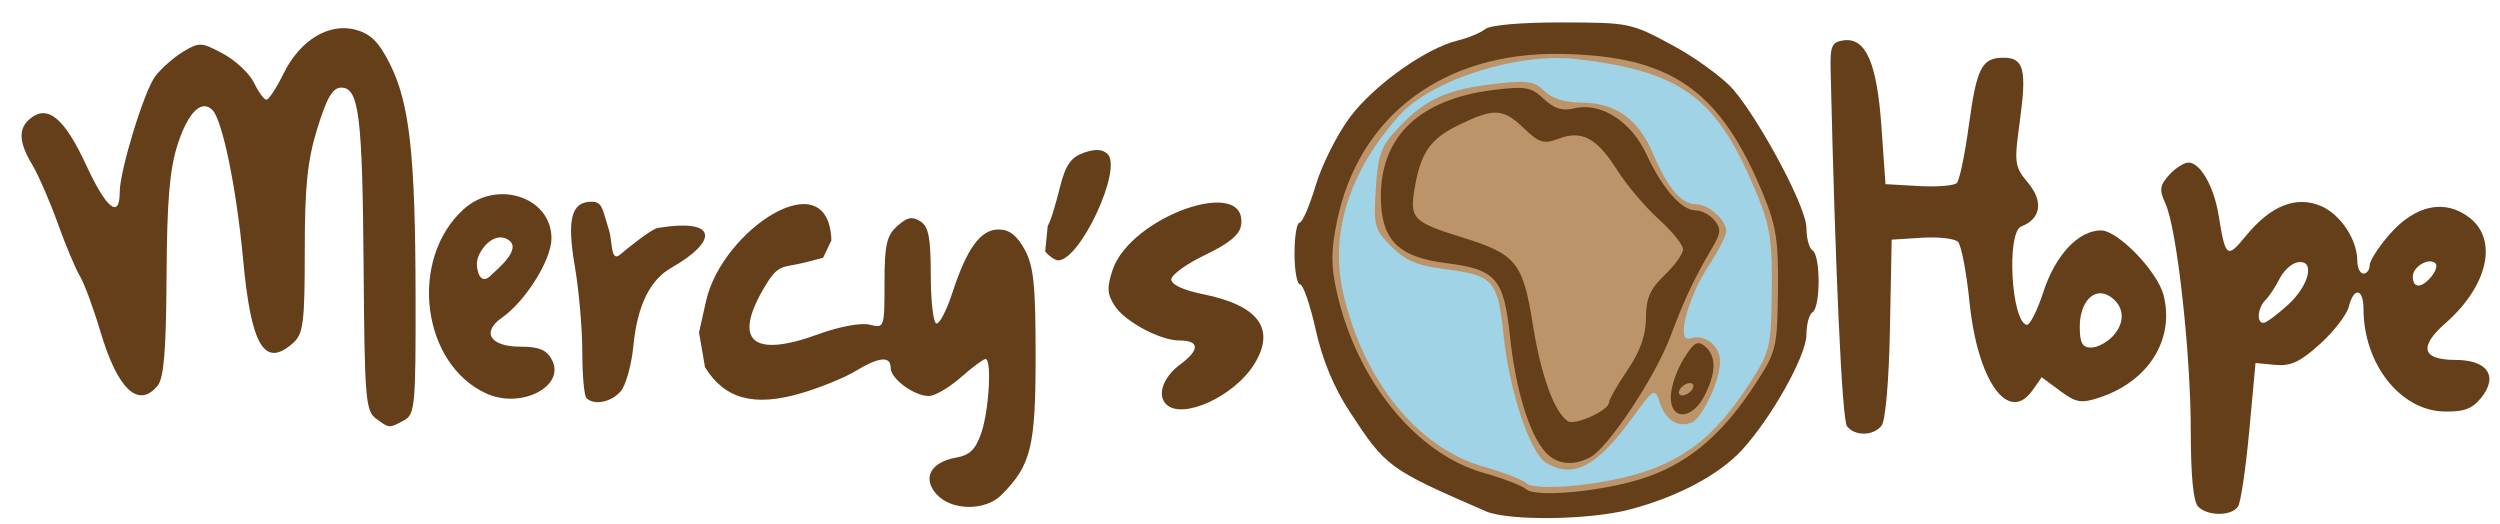 <?xml version="1.0" encoding="UTF-8" standalone="no"?>
<!-- Created with Inkscape (http://www.inkscape.org/) -->

<svg
   xmlns:dc="http://purl.org/dc/elements/1.1/"
   xmlns:cc="http://creativecommons.org/ns#"
   xmlns:rdf="http://www.w3.org/1999/02/22-rdf-syntax-ns#"
   xmlns:svg="http://www.w3.org/2000/svg"
   xmlns="http://www.w3.org/2000/svg"
   xmlns:sodipodi="http://sodipodi.sourceforge.net/DTD/sodipodi-0.dtd"
   xmlns:inkscape="http://www.inkscape.org/namespaces/inkscape"
   width="143mm"
   height="30mm"
   viewBox="0 0 506.693 106.299"
   id="svg3429"
   version="1.1"
   inkscape:version="0.91 r13725"
   sodipodi:docname="MercysHope.svg">
  <defs
     id="defs3431" />
  <sodipodi:namedview
     id="base"
     pagecolor="#ffffff"
     bordercolor="#666666"
     borderopacity="1.0"
     inkscape:pageopacity="0.0"
     inkscape:pageshadow="2"
     inkscape:zoom="1.4"
     inkscape:cx="392.53846"
     inkscape:cy="69.429715"
     inkscape:document-units="px"
     inkscape:current-layer="layer1"
     showgrid="false"
     inkscape:window-width="1440"
     inkscape:window-height="876"
     inkscape:window-x="1280"
     inkscape:window-y="148"
     inkscape:window-maximized="1" />
  <g
     inkscape:label="Layer 1"
     inkscape:groupmode="layer"
     id="layer1"
     transform="translate(0,-946.064)">
    <path
       style="fill:#a0d3e5"
       d="m 300.8,1046.072 c -11.458,-4.441 -12.154,-4.898 -17.547,-10.771 -10.85,-11.815 -15.927,-19.959 -15.876,-38.229 0.038,-13.729 2.78,-17.838 10.088,-26.757 6.903,-8.424 10.848,-14.773 23.01,-16.923 5.792,-1.024 12.834,-0.852 16.272,-0.864 7.624,-0.026 19.645,3.763 23.703,5.935 6.793,3.636 10.964,11.546 16.374,21.004 l 5.451,9.53 2.056,15.074 -1.258,10.358 -5.264,8.898 c -2.459,4.156 -18.482,23.835 -39.799,24.757 -10.219,0.442 -10.754,0.49 -17.208,-2.011 z"
       id="path3406"
       inkscape:connector-curvature="0"
       sodipodi:nodetypes="sssssssscccsss" />
    <path
       style="fill:#bd9469"
       d="m 299.001,1045.784 c -20.565,-7.58 -26.337,-14.102 -31.978,-38.422 -2.558,-11.032 -4.25,-10.952 -0.547,-22.011 6.965,-20.802 19.322,-31.119 45.18,-33.225 17.08,-1.391 31.509,3.457 39.528,12.964 1.859,2.204 5.977,9.465 8.528,14.733 8.174,16.881 7.549,33.598 -1.014,47.909 -6.36,10.63 -9.478,13.174 -20.221,17.644 -7.902,3.288 -9.392,4.3 -20.596,4.686 -10.488,0.361 -13.874,-2.433 -18.88,-4.279 z m 35.216,-4.432 c 8.543,-3.096 14.084,-7.87 20.353,-17.538 4.2,-6.476 4.393,-7.277 4.531,-18.75 0.122,-10.089 -0.343,-13.171 -2.937,-19.485 -8.088,-19.685 -15.059,-24.958 -36.378,-27.52 -12.067,-1.45 -29.617,4.105 -36.231,11.468 -10.038,11.174 -14.046,23.752 -11.374,35.691 3.989,17.825 15.068,31.598 28.496,35.426 4.026,1.148 7.882,2.623 8.569,3.279 1.998,1.906 16.829,0.379 24.971,-2.571 z m -20.824,-1.451 c -3.213,-1.875 -7.445,-14.427 -8.613,-25.548 -1.217,-11.593 -2.011,-12.499 -12.047,-13.753 -5.43,-0.678 -7.878,-1.72 -10.717,-4.559 -3.459,-3.459 -3.649,-4.166 -3.166,-11.75 0.455,-7.153 1.004,-8.585 4.83,-12.603 5.322,-5.589 9.743,-7.555 19.457,-8.654 6.395,-0.723 7.885,-0.501 9.857,1.471 1.503,1.504 4.157,2.335 7.52,2.357 6.953,0.045 11.493,3.283 14.526,10.359 3.029,7.066 5.716,10.232 8.686,10.232 2.565,0 6.146,3.205 6.146,5.5 0,0.864 -1.641,4.058 -3.646,7.098 -4.199,6.365 -6.549,15.617 -3.711,14.606 2.879,-1.025 6.107,1.444 6.107,4.672 0,3.841 -3.628,11.559 -5.83,12.404 -2.706,1.038 -5.208,-0.519 -6.353,-3.956 -1.062,-3.186 -1.106,-3.161 -5.805,3.24 -7.12,9.7 -11.75,12.085 -17.239,8.883 z"
       id="path3404"
       inkscape:connector-curvature="0"
       sodipodi:nodetypes="sssssssssssssssssssssssssssssssssssssss" />
    <path
       style="fill:#643f1a;fill-opacity:1"
       d="m 301.12,1049.678 c -19.713,-8.56 -20.225,-8.934 -27.596,-20.215 -3.2,-4.897 -5.499,-10.449 -6.859,-16.562 -1.125,-5.058 -2.552,-9.197 -3.171,-9.197 -0.618,0 -1.125,-2.812 -1.125,-6.25 0,-3.438 0.456,-6.25 1.013,-6.25 0.557,0 2.037,-3.416 3.287,-7.59 1.25,-4.175 4.382,-10.396 6.959,-13.825 4.886,-6.502 15.425,-13.988 21.866,-15.531 2.062,-0.494 4.54,-1.524 5.505,-2.288 1.055,-0.836 7.288,-1.379 15.625,-1.362 13.671,0.028 13.996,0.096 22.62,4.78 4.812,2.614 9.272,6.09 11.156,7.88 4.636,4.405 15.719,24.298 15.719,28.999 0,2.085 0.562,4.138 1.25,4.563 1.627,1.005 1.627,11.495 0,12.5 -0.688,0.425 -1.25,2.483 -1.25,4.573 0,4.201 -7.024,16.767 -13.053,23.351 -4.622,5.048 -13.162,9.572 -22.814,12.086 -8.23,2.144 -24.54,2.333 -29.133,0.338 z m 33.106,-7.079 c 8.521,-3.087 15.138,-8.845 21.589,-18.785 4.205,-6.478 4.397,-7.273 4.535,-18.75 0.122,-10.089 -0.343,-13.171 -2.937,-19.485 -8.782,-21.375 -18.74,-28.269 -41.294,-28.59 -23.573,-0.336 -40.72,12.52 -45.121,33.829 -1.249,6.049 -1.264,9.062 -0.069,14.401 4.019,17.957 16.017,32.762 29.716,36.668 4.042,1.152 7.911,2.632 8.599,3.288 1.999,1.907 16.831,0.379 24.981,-2.575 z m -21.004,-4.894 c -3.258,-3.6 -6.02,-12.602 -7.171,-23.375 -1.268,-11.868 -2.825,-13.668 -12.91,-14.928 -9.837,-1.229 -13.27,-4.742 -13.27,-13.575 0,-12.21 7.97,-19.712 22.882,-21.539 6.426,-0.787 7.588,-0.578 10.149,1.829 2.098,1.971 3.766,2.498 6.075,1.919 5.367,-1.347 11.583,2.552 14.676,9.206 3.27,7.035 7.146,11.463 10.033,11.463 1.171,0 2.878,0.902 3.793,2.005 1.398,1.685 1.323,2.583 -0.472,5.625 -3.633,6.157 -5.543,10.213 -8.478,17.995 -3.088,8.191 -12.556,22.447 -16.203,24.399 -3.469,1.856 -6.841,1.477 -9.104,-1.023 z m 12.898,-10.094 c 0,-0.566 1.677,-3.505 3.727,-6.53 2.603,-3.841 3.734,-7.033 3.75,-10.579 0.018,-3.994 0.823,-5.846 3.773,-8.671 2.062,-1.976 3.75,-4.333 3.75,-5.237 0,-0.904 -2.226,-3.656 -4.947,-6.114 -2.721,-2.458 -6.501,-6.926 -8.401,-9.929 -4.14,-6.543 -7.155,-8.161 -11.885,-6.375 -3.007,1.135 -3.916,0.864 -6.993,-2.083 -4.271,-4.092 -6.065,-4.185 -13.254,-0.693 -5.866,2.85 -7.783,5.689 -9.007,13.344 -0.894,5.594 -0.075,6.402 9.486,9.356 11.182,3.455 12.522,5.079 14.53,17.619 1.682,10.504 4.369,17.928 7.133,19.708 1.465,0.943 8.337,-2.201 8.337,-3.815 z m 12.505,-1.093 c 0.003,-1.891 1.15,-5.316 2.55,-7.612 2.094,-3.435 2.868,-3.906 4.37,-2.659 2.346,1.947 2.318,5.381 -0.082,10.021 -2.54,4.912 -6.845,5.07 -6.838,0.251 z m 4.37,-1.562 c 0.425,-0.688 0.21,-1.25 -0.477,-1.25 -0.688,0 -1.598,0.562 -2.023,1.25 -0.425,0.688 -0.21,1.25 0.477,1.25 0.688,0 1.598,-0.562 2.023,-1.25 z"
       id="path3402"
       inkscape:connector-curvature="0"
       sodipodi:nodetypes="ssssssssssssssssssssssssssssssssssssssssssssscssssssssssssscssscsssssss" />
    <path
       style="fill:#643f1a;fill-opacity:1"
       d="m 189.827,1046.253 c -2.958,-3.269 -1.227,-6.527 3.95,-7.438 2.768,-0.487 3.966,-1.659 5.108,-5 1.575,-4.608 2.171,-14.989 0.861,-14.989 -0.425,0 -2.694,1.688 -5.043,3.75 -2.349,2.062 -5.251,3.75 -6.449,3.75 -2.987,0 -7.735,-3.496 -7.735,-5.696 0,-2.471 -2.37,-2.255 -7.135,0.65 -2.206,1.345 -7.211,3.376 -11.122,4.513 -9.478,2.755 -15.393,1.135 -19.374,-5.306 l -1.212,-7.046 1.425,-6.367 c 3.232,-14.444 24.907,-28.757 25.403,-12.288 l -1.682,3.526 -3.482,0.903 c -4.88,1.266 -5.468,0.042 -8.53,5.268 -6.293,10.739 -2.258,14.172 10.984,9.343 4.352,-1.587 8.701,-2.401 10.462,-1.959 2.981,0.748 3.014,0.655 3.014,-8.449 0,-7.705 0.419,-9.585 2.573,-11.534 1.988,-1.799 3.054,-2.02 4.688,-0.973 1.681,1.078 2.114,3.301 2.114,10.859 0,5.227 0.505,9.656 1.122,9.842 0.617,0.186 2.07,-2.571 3.23,-6.126 2.97,-9.11 5.736,-12.911 9.395,-12.911 2.168,0 3.713,1.188 5.284,4.062 1.827,3.344 2.22,7.158 2.22,21.562 0,18.443 -0.917,22.167 -6.941,28.192 -3.275,3.275 -10.1,3.203 -13.125,-0.14 z M 76.203,1030.899 c -2.098,-1.534 -2.311,-4.121 -2.505,-30.312 -0.23,-31.118 -0.926,-36.761 -4.536,-36.761 -1.736,0 -2.914,2.008 -4.844,8.257 -2.023,6.549 -2.55,11.679 -2.55,24.806 0,14.445 -0.291,16.813 -2.286,18.618 -5.841,5.286 -8.569,0.81 -10.196,-16.726 -1.344,-14.49 -4.191,-28.378 -6.235,-30.423 -2.22,-2.22 -4.941,0.472 -7.041,6.965 -1.636,5.058 -2.17,11.394 -2.255,26.747 -0.084,15.082 -0.541,20.637 -1.827,22.188 -3.885,4.684 -8.085,0.73 -11.537,-10.86 -1.438,-4.829 -3.324,-9.942 -4.192,-11.363 -0.867,-1.421 -2.89,-6.24 -4.496,-10.709 -1.605,-4.469 -3.933,-9.812 -5.172,-11.875 -2.73,-4.543 -2.864,-7.321 -0.448,-9.325 3.576,-2.968 6.977,-0.142 11.43,9.498 4.047,8.761 6.755,10.911 6.755,5.362 0,-4.349 4.937,-20.452 7.187,-23.444 1.203,-1.6 3.748,-3.847 5.654,-4.994 3.279,-1.973 3.717,-1.951 8.111,0.409 2.554,1.372 5.385,4.041 6.289,5.932 0.905,1.891 2.036,3.411 2.514,3.379 0.478,-0.032 2.025,-2.409 3.437,-5.282 3.354,-6.823 9.25,-10.382 14.695,-8.872 3.034,0.842 4.687,2.515 6.917,7.002 3.957,7.964 5.106,18.407 5.154,46.853 0.038,22.49 -0.113,24.101 -2.377,25.312 -3.027,1.62 -2.897,1.629 -5.648,-0.383 z m 160.149,-2.906 c -1.89,-1.89 -0.605,-5.51 2.868,-8.078 3.989,-2.949 3.931,-4.839 -0.148,-4.839 -3.919,0 -11.024,-3.795 -13.134,-7.014 -1.541,-2.351 -1.628,-3.697 -0.467,-7.214 3.613,-10.948 27.513,-19.316 26.062,-9.125 -0.272,1.912 -2.445,3.708 -7.263,6.004 -3.781,1.802 -6.875,4.04 -6.875,4.973 0,1.04 2.464,2.191 6.363,2.974 11.306,2.269 14.831,6.999 10.509,14.105 -4.007,6.59 -14.656,11.472 -17.914,8.214 z m -137.708,-2.142 c -13.219,-5.935 -15.877,-27.25 -4.663,-37.391 6.749,-6.103 17.788,-2.445 17.788,5.894 0,4.371 -5.224,12.736 -10.076,16.134 -4.175,2.924 -2.307,5.837 3.743,5.837 3.812,0 5.332,0.628 6.415,2.652 2.853,5.33 -6.176,10.029 -13.206,6.873 z m 4.416,-31.157 c -3.089,-2.033 -6.407,2.481 -6.407,4.759 0,1.908 0.848,4.41 2.796,2.462 1.162,-1.162 6.471,-5.339 3.611,-7.221 z m 15.793,32.048 c -0.458,-0.458 -0.833,-4.667 -0.833,-9.352 0,-4.685 -0.682,-12.495 -1.515,-17.356 -1.638,-9.551 -0.722,-13.084 3.39,-13.084 2.217,0 2.157,1.389 3.569,5.88 0.663,2.11 0.285,6.49 2.219,4.83 1.189,-1.02 6.316,-5.185 7.628,-5.399 12.522,-2.039 12.08,2.775 2.739,8.084 -4.089,2.324 -6.842,7.226 -7.676,15.808 -0.377,3.876 -1.542,8.031 -2.589,9.234 -1.923,2.209 -5.399,2.888 -6.933,1.354 z m 92.983,-29.712 0.51,-5.136 c 0.849,-1.587 1.735,-4.963 2.525,-8.06 1.109,-4.346 2.204,-5.9 4.799,-6.813 2.329,-0.819 3.811,-0.734 4.821,0.276 3.041,3.041 -5.556,21.529 -10.012,21.529 -0.635,0 -1.824,-0.808 -2.644,-1.795 z"
       id="path3714"
       inkscape:connector-curvature="0"
       sodipodi:nodetypes="sssssssssscsscsssssssssssssssssssssssssssssssssssssssssssssssssssssssssssssssssssssssssssssccsssscc" />
    <path
       style="fill:#643f1a"
       d="m 445.521,1048.76 c -0.986,-0.986 -1.5,-6.247 -1.5,-15.36 0,-15.71 -2.801,-40.94 -5.107,-46.001 -1.316,-2.888 -1.21,-3.742 0.728,-5.883 1.247,-1.378 3.011,-2.505 3.92,-2.505 2.377,0 5.146,4.831 6.09,10.625 1.427,8.754 1.672,8.935 5.616,4.15 4.987,-6.05 10.062,-8.072 15.063,-6 3.997,1.656 7.441,6.823 7.441,11.164 0,1.409 0.562,2.562 1.25,2.562 0.688,0 1.25,-0.75 1.25,-1.667 0,-0.917 1.828,-3.754 4.062,-6.305 5.244,-5.987 11.277,-7.212 16.25,-3.301 5.76,4.531 3.609,13.82 -4.938,21.324 -5.49,4.82 -4.769,7.448 2.042,7.448 6.477,0 8.72,3.319 5.19,7.679 -1.832,2.262 -3.519,2.88 -7.572,2.774 -8.859,-0.232 -16.255,-9.668 -16.278,-20.765 -0.008,-4.216 -1.963,-4.526 -2.98,-0.473 -0.409,1.631 -3.038,5.037 -5.841,7.569 -4.01,3.623 -5.946,4.523 -9.079,4.223 l -3.982,-0.382 -1.271,13.75 c -0.699,7.562 -1.717,14.453 -2.261,15.312 -1.259,1.987 -6.13,2.025 -8.092,0.062 z m 18.221,-40.929 c 4.394,-4.014 5.546,-9.296 1.872,-8.589 -1.186,0.228 -2.808,1.723 -3.605,3.322 -0.797,1.599 -2.077,3.534 -2.844,4.301 -1.596,1.596 -1.874,4.645 -0.423,4.645 0.534,0 2.784,-1.656 5,-3.679 z m 29.054,-5.726 c 0.87,-1.048 1.244,-2.242 0.832,-2.654 -1.28,-1.28 -4.607,0.63 -4.607,2.645 0,2.448 1.747,2.453 3.775,0.01 z m -118.453,30.343 c -0.995,-1.26 -2.367,-31.116 -3.317,-72.187 -0.113,-4.882 0.231,-5.676 2.603,-6.014 4.522,-0.644 6.784,4.509 7.701,17.543 l 0.816,11.596 6.741,0.384 c 3.708,0.211 7.183,-0.07 7.724,-0.625 0.54,-0.555 1.631,-5.788 2.423,-11.628 1.594,-11.748 2.623,-13.756 7.055,-13.756 4.11,0 4.72,2.399 3.279,12.894 -1.169,8.515 -1.081,9.164 1.706,12.509 3.117,3.742 2.558,7.27 -1.392,8.786 -3.047,1.169 -2.06,19.278 1.087,19.948 0.617,0.131 2.131,-2.855 3.363,-6.636 2.444,-7.497 7.122,-12.5 11.689,-12.5 3.439,0 11.487,8.343 12.697,13.161 2.25,8.963 -3.066,17.435 -12.997,20.713 -3.726,1.23 -4.724,1.06 -7.989,-1.354 l -3.732,-2.759 -1.835,2.619 c -4.879,6.965 -11.163,-1.804 -12.789,-17.846 -0.613,-6.047 -1.664,-11.544 -2.335,-12.215 -0.671,-0.671 -3.971,-1.046 -7.332,-0.832 l -6.112,0.388 -0.348,18.04 c -0.206,10.698 -0.905,18.71 -1.716,19.688 -1.728,2.082 -5.377,2.127 -6.989,0.085 z m 53.969,-18.345 c 2.533,-2.798 2.22,-6.142 -0.749,-8.011 -3.077,-1.937 -6.042,1.104 -6.042,6.197 0,3.27 0.52,4.222 2.306,4.222 1.268,0 3.287,-1.083 4.485,-2.407 z"
       id="path3811"
       inkscape:connector-curvature="0" />
  </g>
</svg>
